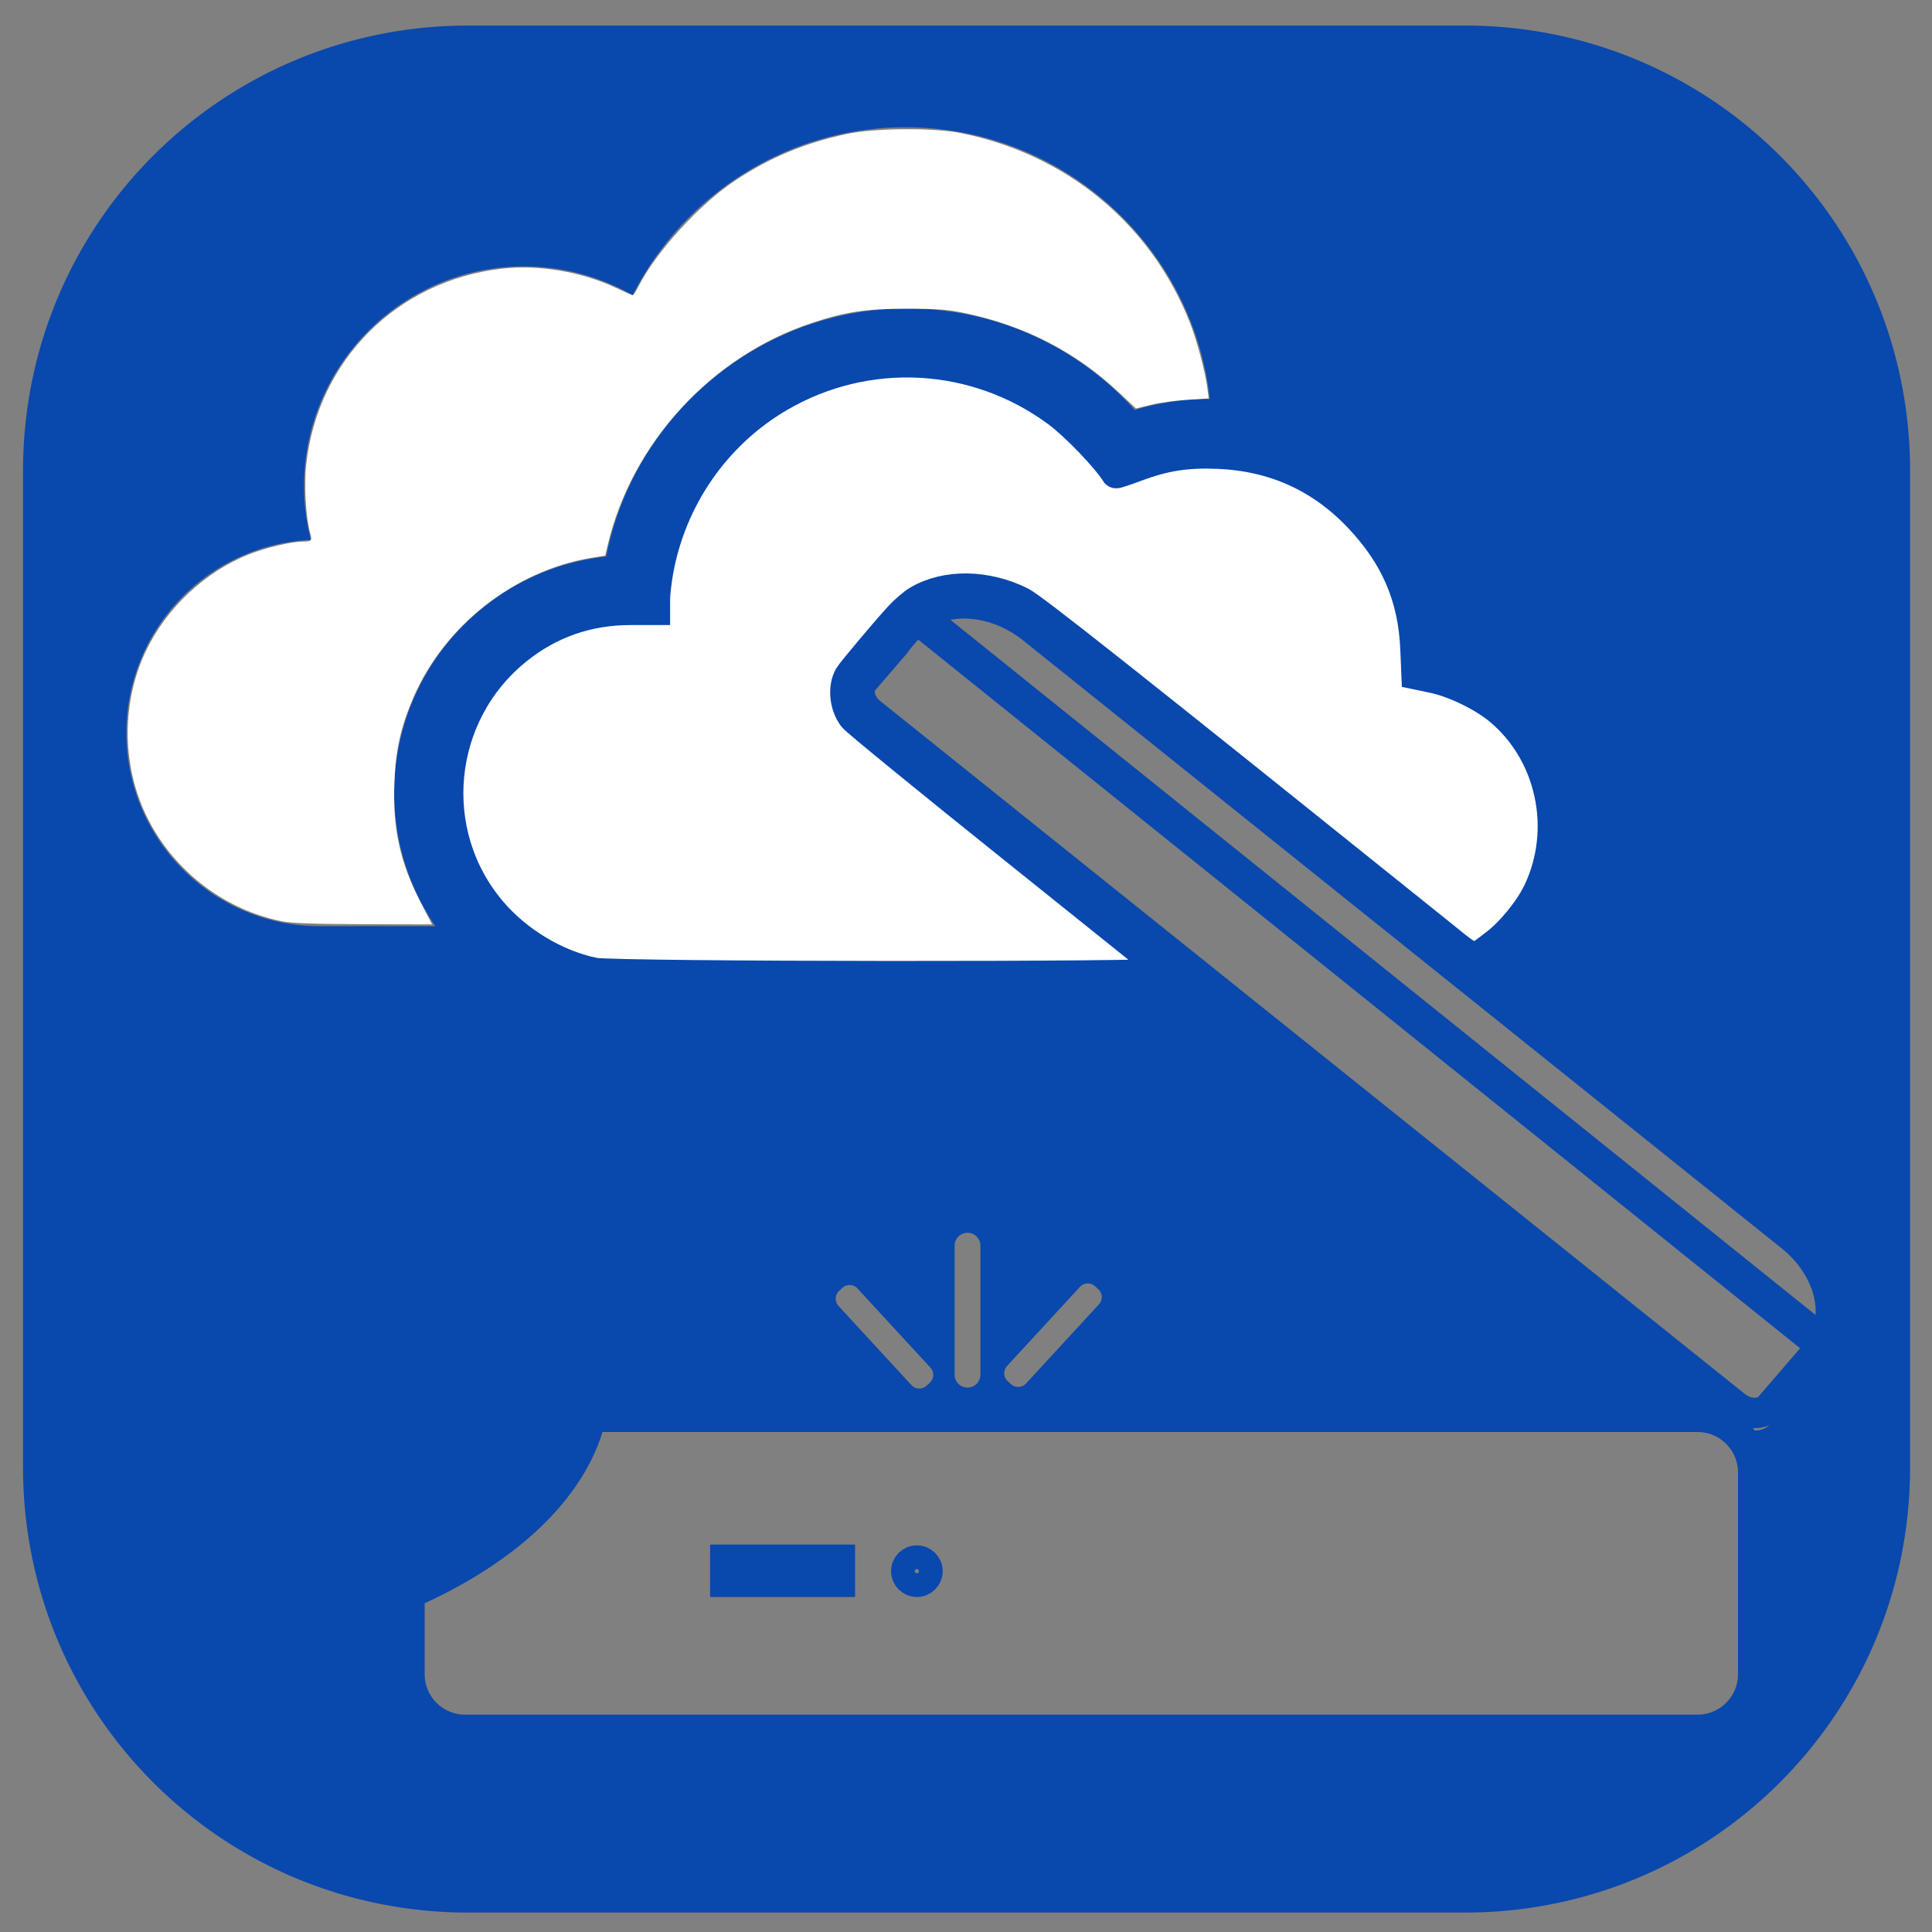 <?xml version="1.0" encoding="UTF-8" standalone="no"?>
<!-- Created with Inkscape (http://www.inkscape.org/) -->

<svg
   xmlns:osb="http://www.openswatchbook.org/uri/2009/osb"
   xmlns:dc="http://purl.org/dc/elements/1.1/"
   xmlns:cc="http://creativecommons.org/ns#"
   xmlns:rdf="http://www.w3.org/1999/02/22-rdf-syntax-ns#"
   xmlns:svg="http://www.w3.org/2000/svg"
   xmlns="http://www.w3.org/2000/svg"
   xmlns:sodipodi="http://sodipodi.sourceforge.net/DTD/sodipodi-0.dtd"
   xmlns:inkscape="http://www.inkscape.org/namespaces/inkscape"
   width="254mm"
   height="254mm"
   viewBox="0 0 254 254"
   version="1.1"
   id="svg8"
   inkscape:version="0.92.4 (5da689c313, 2019-01-14)"
   sodipodi:docname="onedrive-scan-9.svg">
  <rect x="0" y="0" width="254" height="254" fill="#808080" stroke="none"/>
  <defs
     id="defs2">
    <linearGradient
       osb:paint="solid"
       id="linearGradient4880">
      <stop
         id="stop4878"
         offset="0"
         style="stop-color:#000000;stop-opacity:1;" />
    </linearGradient>
    <linearGradient
       osb:paint="gradient"
       id="linearGradient4850">
      <stop
         id="stop4846"
         offset="0"
         style="stop-color:#ff8080;stop-opacity:1;" />
      <stop
         id="stop4848"
         offset="1"
         style="stop-color:#ff8080;stop-opacity:0;" />
    </linearGradient>
    <linearGradient
       osb:paint="solid"
       id="linearGradient4822">
      <stop
         id="stop4820"
         offset="0"
         style="stop-color:#f600f4;stop-opacity:1;" />
    </linearGradient>
  </defs>
  <sodipodi:namedview
     id="base"
     pagecolor="#ffffff"
     bordercolor="#666666"
     borderopacity="1.0"
     inkscape:pageopacity="0.0"
     inkscape:pageshadow="2"
     inkscape:zoom="0.49497475"
     inkscape:cx="-48.770728"
     inkscape:cy="316.38568"
     inkscape:document-units="mm"
     inkscape:current-layer="layer1"
     showgrid="true"
     inkscape:window-width="1920"
     inkscape:window-height="1001"
     inkscape:window-x="-9"
     inkscape:window-y="-9"
     inkscape:window-maximized="1"
     inkscape:pagecheckerboard="true">
    <inkscape:grid
       type="xygrid"
       id="grid1849"
       spacingx="3.387"
       spacingy="3.387" />
  </sodipodi:namedview>
  <g
     inkscape:label="Layer 1"
     inkscape:groupmode="layer"
     id="layer1"
     transform="translate(0,-43)">
    <path
       style="fill:#0948ad;fill-opacity:1;stroke:none;stroke-width:1.425"
       d="m 232.375,12.668 c -122.404,0 -220.947,98.541 -220.947,220.945 v 494.297 c 0,122.404 98.543,220.947 220.947,220.947 h 494.297 c 122.404,0 220.945,-98.543 220.945,-220.947 V 233.613 c 0,-122.404 -98.542,-220.945 -220.945,-220.945 z m 216.928,50.461 c 78.101,0 142.391,58.971 150.898,134.818 h -0.203 c -12.648,0 -25.052,1.82 -37.033,5.434 -28.653,-31.855 -69.583,-50.373 -113.074,-50.373 -73.219,0 -135.469,53.283 -149.154,123.121 -59.034,6.354 -105.166,56.483 -105.164,117.195 0,24.501 7.535,47.285 20.387,66.16 h -57.318 c -52.974,0 -95.928,-42.952 -95.928,-95.926 0,-51.488 40.595,-93.364 91.492,-95.709 -2.127,-8.496 -3.383,-17.338 -3.383,-26.502 0,-60.303 48.885,-109.189 109.176,-109.189 19.619,0 37.955,5.243 53.871,14.289 25.077,-49.399 76.244,-83.318 135.434,-83.318 z m 0.588,115.932 c 43.518,0 81.883,22.05 104.527,55.611 13.761,-6.765 29.204,-10.674 45.58,-10.674 57.188,0 103.551,46.351 103.551,103.553 0,2.32 -0.191,4.588 -0.344,6.881 38.211,3.755 68.08,35.97 68.08,75.168 h -0.002 c 0,35.084 -23.908,64.564 -56.312,73.072 l 173.791,139.285 c 18.829,15.091 24.967,38.253 15.158,54.115 -0.34,0.809 -0.792,1.576 -1.387,2.27 l -24.219,28.123 c -3.271,3.798 -9.396,4.228 -14.689,1.365 6.614,5.057 10.869,13.029 10.869,22.035 v 100.123 c 0,15.357 -12.362,27.721 -27.719,27.721 H 234.504 c -15.357,0 -27.721,-12.364 -27.721,-27.721 v -40.082 a 250,135 0 0 0 90.146,-87.76 h 549.846 c 5.148,0 9.956,1.395 14.078,3.82 L 585.336,485.152 H 313.447 c -50.719,0 -91.826,-41.108 -91.826,-91.828 0,-50.717 41.108,-91.824 91.826,-91.824 3.587,0 7.1,0.242 10.572,0.639 1.564,-68.21 57.265,-123.078 125.871,-123.078 z M 665.902,485.152 900.375,673.559 901.887,671.455 670.031,485.152 Z M 480,611.6 c 3.546,0 6.4,2.855 6.4,6.4 v 64 c 0,3.546 -2.855,6.4 -6.4,6.4 -3.546,0 -6.4,-2.855 -6.4,-6.4 v -64 c 0,-3.546 2.855,-6.4 6.4,-6.4 z m 59.465,25.131 c 1.362,-0.056 2.745,0.409 3.832,1.41 l 1.568,1.445 c 2.173,2.002 2.31,5.364 0.309,7.537 l -36.135,39.227 c -2.002,2.173 -5.362,2.31 -7.535,0.309 l -1.568,-1.445 c -2.173,-2.002 -2.312,-5.362 -0.311,-7.535 l 36.135,-39.227 c 1.001,-1.087 2.343,-1.665 3.705,-1.721 z m -117.729,0.801 c 1.362,0.056 2.704,0.632 3.705,1.719 l 36.135,39.229 c 2.002,2.173 1.863,5.533 -0.311,7.535 l -1.568,1.445 c -2.173,2.002 -5.535,1.865 -7.537,-0.309 l -36.133,-39.227 c -2.002,-2.173 -1.865,-5.535 0.309,-7.537 l 1.568,-1.445 c 1.087,-1.001 2.47,-1.466 3.832,-1.41 z"
       transform="matrix(0.265,0,0,0.265,0,43)"
       id="rect12"
       inkscape:connector-curvature="0" />
    <path
       style="fill:#ffffff;fill-opacity:1;stroke:none;stroke-width:15.272;stroke-miterlimit:4;stroke-dasharray:none;stroke-opacity:1"
       d="M 139.808,457.069 C 111.909,451.344 87.753,433.238 74.236,407.921 60.52,382.232 59.715,349.997 72.126,323.512 82.279,301.845 101.597,283.652 123.739,274.906 c 8.185,-3.234 20.865,-6.208 26.465,-6.208 4.352,0 4.767,-0.482 3.68,-4.272 -2.178,-7.593 -3.104,-23.661 -1.962,-34.036 5.687,-51.679 44.989,-91.056 96.906,-97.092 18.406,-2.14 39.927,1.496 57.103,9.647 4.086,1.939 7.691,3.526 8.011,3.526 0.32,0 1.56,-1.932 2.757,-4.293 8.688,-17.145 30.327,-40.877 47.912,-52.545 17.359,-11.518 34.403,-18.64 55.449,-23.17 13.723,-2.953 42.962,-3.188 56.597,-0.454 52.564,10.54 94.338,45.087 113.653,93.989 3.443,8.717 7.632,24.426 8.673,32.528 l 0.662,5.145 -10.463,0.642 c -5.755,0.353 -13.872,1.472 -18.039,2.486 l -7.576,1.844 -8.888,-8.312 c -21.109,-19.741 -46.17,-32.655 -75.46,-38.884 -8.764,-1.864 -13.852,-2.259 -29.294,-2.277 -20.243,-0.023 -30.295,1.478 -47.077,7.027 -49.785,16.462 -89.383,59.512 -101.355,110.192 l -1.235,5.226 -7.241,1.211 c -37.793,6.32 -72.517,33.599 -87.814,68.986 -6.355,14.701 -8.931,26.191 -9.559,42.644 -0.875,22.899 2.885,39.759 13.336,59.797 l 5.4,10.354 -34.003,-0.095 c -24.05,-0.067 -35.925,-0.489 -40.569,-1.442 z"
       id="path1197"
       inkscape:connector-curvature="0"
       transform="matrix(0.265,0,0,0.265,0,43)" />
    <path
       id="rect823"
       style="fill:none;fill-opacity:1;stroke:#0948ad;stroke-width:3.996;stroke-miterlimit:4;stroke-dasharray:none;stroke-opacity:1"
       d="m 121.59,124.35 117.351,94.295 -0.4,0.557 -117.351,-94.295 z m 14.194,1.306 c -5.4,-4.328 -12.636,-4.458 -16.224,-0.291 l -1.279,1.485 c -0.227,0.264 -0.434,0.539 -0.621,0.823 l -4.092,4.752 c -1.008,1.17 -0.598,3.092 0.919,4.307 l 113.661,91.094 c 1.516,1.217 3.55,1.252 4.558,0.082 l 6.408,-7.441 c 0.157,-0.183 0.277,-0.387 0.367,-0.601 2.595,-4.197 0.971,-10.325 -4.01,-14.318 z"
       inkscape:connector-curvature="0" />
    <path
       style="fill:none;fill-opacity:1;stroke:#0948ad;stroke-width:4;stroke-miterlimit:4;stroke-dasharray:none;stroke-opacity:1"
       d="m 77.682,229.267 a 66.146,35.719 0 0 1 -23.851,23.22 v 10.605 c 0,4.063 3.271,7.334 7.334,7.334 H 223.162 c 4.063,0 7.334,-3.271 7.334,-7.334 v -26.491 c 0,-4.063 -3.271,-7.334 -7.334,-7.334 z"
       id="rect9111"
       inkscape:connector-curvature="0" />
    <path
       style="fill:#ffffff;fill-opacity:1;stroke:#0948ad;stroke-width:15.272;stroke-miterlimit:4;stroke-dasharray:none;stroke-opacity:1"
       d="m 294.502,482.723 c -19.009,-4.08 -37.873,-15.437 -50.724,-30.538 -33.156,-38.96 -27.352,-98.023 12.788,-130.139 16.29,-13.034 35.098,-19.581 56.249,-19.581 h 11.992 v -4.918 c 0,-2.705 0.678,-8.806 1.506,-13.557 6.368,-36.515 28.439,-68.484 60.113,-87.07 43.531,-25.544 97.778,-22.583 138.37,7.552 8.923,6.625 24.408,22.755 28.93,30.137 0.111,0.181 4.448,-1.261 9.637,-3.204 14.281,-5.348 25.078,-7.053 40.75,-6.438 27.609,1.084 50.888,11.499 69.743,31.204 18.458,19.289 27.384,39.857 28.468,65.596 l 0.536,12.735 8.205,1.726 c 10.397,2.187 24.491,8.996 32.718,15.806 26.003,21.524 34.154,59.483 19.408,90.381 -4.244,8.892 -13.538,20.306 -21.264,26.113 -11.904,8.949 -9.33,9.473 -28.296,-5.759 C 559.524,339.007 512.305,301.624 506.364,298.68 c -17.17,-8.51 -37.003,-8.759 -50.858,-0.64 -2.299,1.348 -6.396,4.84 -9.104,7.761 -6.22,6.709 -23.82,27.641 -25.018,29.755 -3.165,5.583 -2.266,14.555 2.022,20.177 1.387,1.818 36.931,30.866 78.987,64.551 42.056,33.685 77.132,61.867 77.945,62.627 2.227,2.081 -276.117,1.898 -285.837,-0.188 z"
       id="path1510"
       inkscape:connector-curvature="0"
       transform="matrix(0.265,0,0,0.265,0,43)" />
    <rect
       style="fill:#ffffff;fill-opacity:1;stroke:#0948ad;stroke-width:4;stroke-miterlimit:4;stroke-dasharray:none;stroke-opacity:1"
       id="rect1512"
       width="15.06"
       height="2.893"
       x="95.358"
       y="248.067" />
    <circle
       style="fill:none;fill-opacity:1;stroke:#0948ad;stroke-width:3.675;stroke-miterlimit:4;stroke-dasharray:none;stroke-opacity:1"
       id="path1514"
       cx="120.541"
       cy="249.563"
       r="1.556" />
  </g>
</svg>
